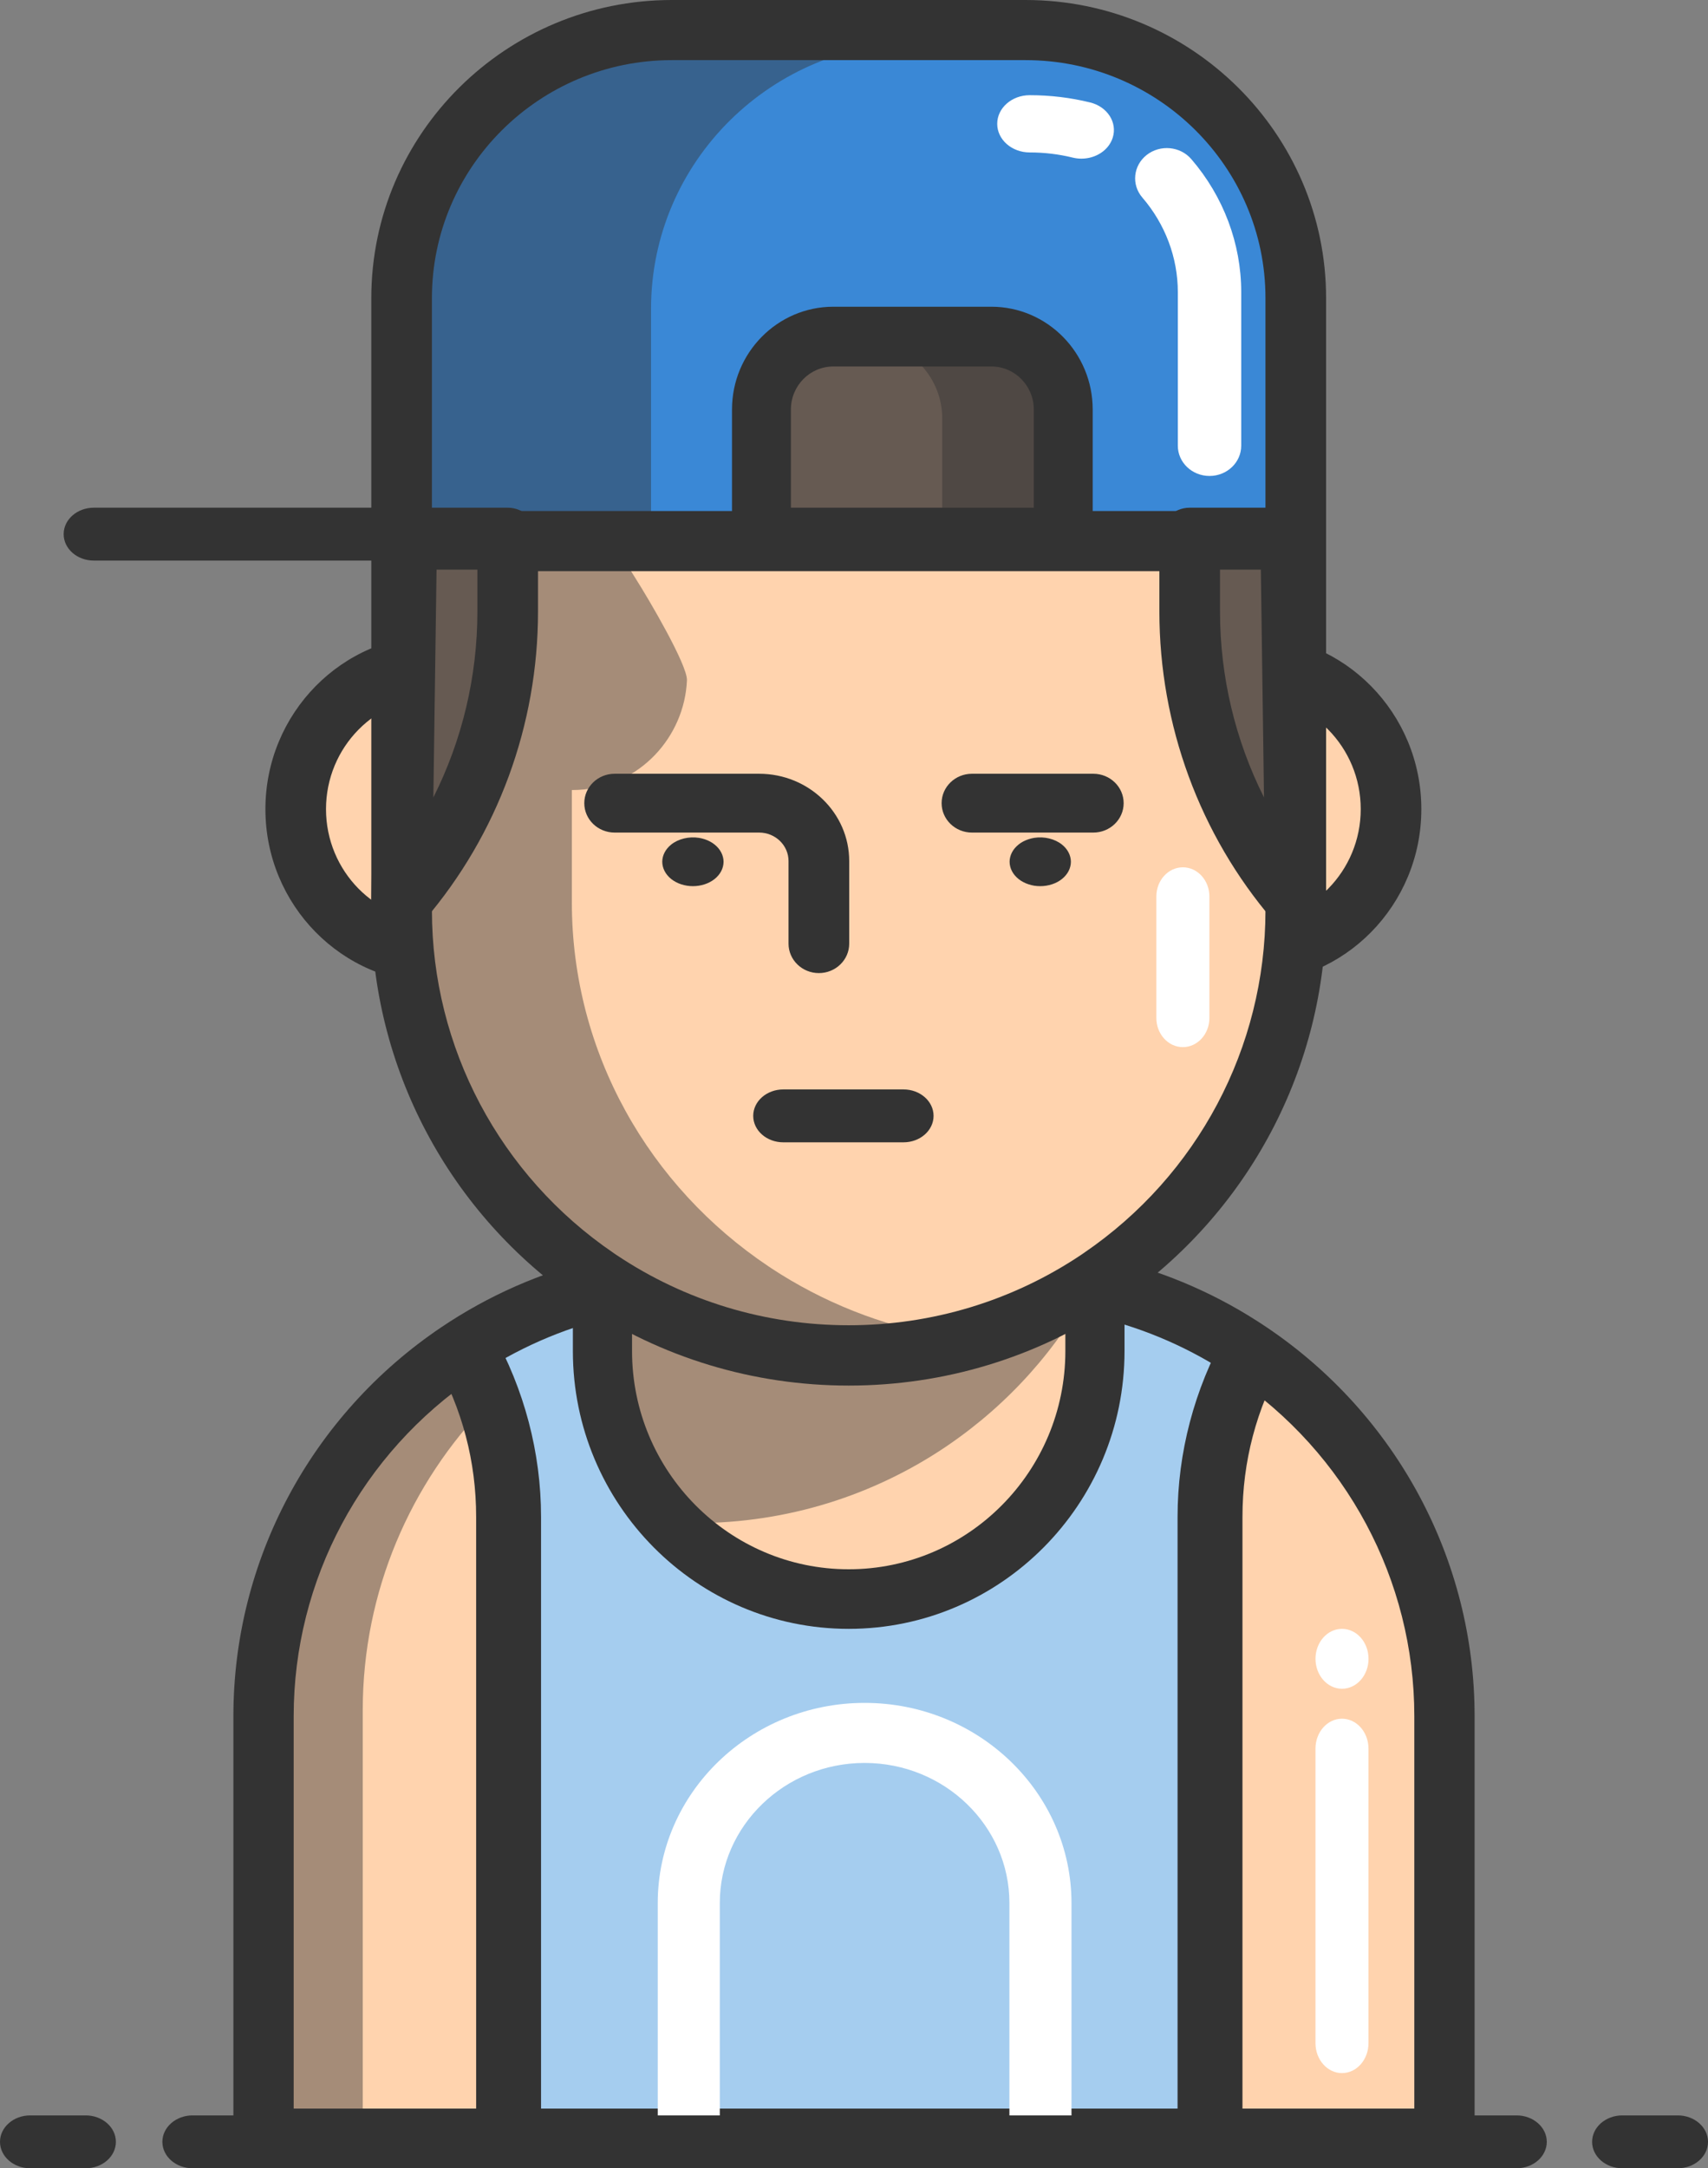 <svg xmlns="http://www.w3.org/2000/svg" width="145" height="184" viewBox="0 0 145 184">
  <rect x="0" y="0" width="145" height="184" fill="#808080" stroke="none"/>
  <g fill="none">
    <g transform="translate(22.516 53.854)">
      <g fill="#FFD3AE" transform="translate(2.572 2.613)">
        <ellipse cx="11.972" cy="12.196" rx="11.956" ry="12.148"/>
        <ellipse cx="81.047" cy="12.196" rx="11.956" ry="12.148"/>
      </g>
      <g fill="#333333">
        <path d="M14.544 29.572C6.533 29.572.016 22.949.016 14.81.016 6.67 6.533.048 14.544.048 22.555.048 29.072 6.67 29.072 14.81 29.072 22.949 22.555 29.572 14.544 29.572zM14.544 5.275C9.37 5.275 5.16 9.552 5.16 14.81 5.16 20.067 9.369 24.345 14.544 24.345 19.718 24.345 23.928 20.067 23.928 14.81 23.928 9.552 19.718 5.275 14.544 5.275zM83.62 29.572C75.608 29.572 69.091 22.949 69.091 14.81 69.091 6.67 75.608.048 83.62.048 91.63.048 98.148 6.67 98.148 14.81 98.148 22.949 91.63 29.572 83.62 29.572zM83.62 5.275C78.445 5.275 74.235 9.552 74.235 14.81 74.235 20.067 78.445 24.345 83.62 24.345 88.794 24.345 93.003 20.067 93.003 14.81 93.003 9.552 88.794 5.275 83.62 5.275z"/>
      </g>
    </g>
    <path fill="#A5CDEF" d="M93.493,108.605 C93.574,108.626 93.659,108.643 93.74,108.664 C98.189,109.74 102.327,111.61 106.002,114.11 C115.951,120.877 122.484,132.291 122.484,145.222 L122.484,181.307 L102.476,181.307 L42.52,181.307 L22.516,181.307 L22.516,145.222 C22.516,132.291 29.045,120.877 38.993,114.11 C42.668,111.61 46.807,109.74 51.256,108.664 C51.337,108.643 51.422,108.626 51.503,108.605"/>
    <path fill="#FFD3AE" d="M42.329 128.503L42.329 181.307 22.516 181.307 22.516 145.158C22.516 132.203 28.982 120.77 38.837 113.99 41.07 118.334 42.329 123.269 42.329 128.503zM122.484 145.158L122.484 181.307 102.671 181.307 102.671 128.503C102.671 123.269 103.93 118.334 106.163 113.99 116.015 120.77 122.484 132.203 122.484 145.158zM92.764 108.666L92.764 114.679C92.764 126.691 83.288 136.429 71.599 136.429 59.911 136.429 50.435 126.691 50.435 114.679L50.435 108.666C50.515 108.644 50.6 108.627 50.681 108.605 56.656 112.738 63.852 115.151 71.599 115.151 79.346 115.151 86.543 112.738 92.518 108.605 92.599 108.627 92.683 108.644 92.764 108.666z"/>
    <path fill="#333333" d="M92.764,108.884 C89.862,114.399 85.639,119.118 80.52,122.617 C80.438,122.677 80.352,122.733 80.27,122.789 C74.2,126.868 66.889,129.249 59.019,129.249 C56.221,129.249 56.321,126.123 53.695,125.547 C53.411,124.159 50.435,122.337 50.435,120.867 L50.435,108.665 C50.517,108.644 50.603,108.626 50.684,108.605 C56.755,112.684 64.065,115.065 71.935,115.065 C79.624,115.065 86.78,112.791 92.764,108.884 Z" opacity=".44"/>
    <path fill="#FFD3AE" d="M94.047,109.39 C88.021,113.428 80.763,115.785 72.95,115.785 C65.137,115.785 57.88,113.428 51.853,109.39 C51.772,109.334 51.686,109.279 51.605,109.219 C41.655,102.436 35.124,91.04 35.124,78.125 L35.124,68.551 L35.124,46.636 C35.124,25.837 52.06,8.976 72.95,8.976 C93.841,8.976 110.776,25.837 110.776,46.636 L110.776,68.551 L110.776,78.125 C110.776,91.04 104.246,102.436 94.295,109.219 C94.214,109.279 94.129,109.334 94.047,109.39 Z"/>
    <g transform="translate(69.348 14.361)">
      <path fill="#333333" d="M2.6,2.308 C4.453,2.308 6.265,2.486 8.016,2.824"/>
      <path fill="#FFFFFF" d="M8.019,5.133 C7.861,5.133 7.702,5.118 7.542,5.087 C5.926,4.775 4.263,4.616 2.599,4.616 C1.273,4.616 0.198,3.582 0.198,2.308 C0.198,1.034 1.273,0 2.599,0 C4.58,0 6.562,0.189 8.49,0.562 C9.79,0.813 10.633,2.03 10.37,3.28 C10.141,4.376 9.139,5.133 8.019,5.133 Z"/>
    </g>
    <path fill="#333333" d="M72.05,138.224 C59.138,138.224 48.634,127.649 48.634,114.651 L48.634,108.605 L53.657,108.605 L53.657,114.651 C53.657,124.861 61.908,133.168 72.05,133.168 C82.192,133.168 90.443,124.861 90.443,114.651 L90.443,108.605 L95.466,108.605 L95.466,114.651 C95.466,127.65 84.962,138.224 72.05,138.224 Z"/>
    <g fill="#333333" transform="translate(55.839 70.907)">
      <path d="M2.986 4.293C2.3 4.293 1.628 4.073 1.147 3.689.661 3.303.384 2.768.384 2.222.384 1.677.661 1.145 1.147.758 1.75.279 2.647.058 3.493.192 3.662.22 3.822.258 3.983.31 4.139.361 4.291.427 4.43.5 4.573.575 4.707.662 4.824.758 4.946.855 5.054.959 5.149 1.073 5.245 1.187 5.323 1.307 5.388 1.432 5.453 1.556 5.505 1.687 5.535 1.818 5.57 1.953 5.587 2.088 5.587 2.222 5.587 2.357 5.57 2.495 5.535 2.63 5.505 2.761 5.453 2.892 5.388 3.016 5.323 3.14 5.245 3.261 5.149 3.372 5.054 3.486 4.946 3.593 4.824 3.689 4.343 4.073 3.671 4.293 2.986 4.293zM32.473 4.293C32.303 4.293 32.13 4.28 31.965 4.255 31.8 4.228 31.636 4.186 31.48 4.135 31.319 4.083 31.172 4.021 31.029 3.945 30.885 3.869 30.751 3.783 30.634 3.689 30.513 3.593 30.404 3.486 30.309 3.372 30.213 3.261 30.135 3.14 30.07 3.016 30.005 2.892 29.953 2.761 29.923 2.63 29.888 2.495 29.871 2.357 29.871 2.222 29.871 2.088 29.888 1.953 29.923 1.818 29.953 1.687 30.005 1.556 30.07 1.432 30.135 1.307 30.213 1.187 30.309 1.073 30.404.959 30.513.855 30.634.758 30.751.662 30.885.575 31.029.5 31.172.427 31.319.361 31.48.31 31.636.258 31.8.22 31.965.192 32.811.058 33.708.279 34.311.758 34.433.855 34.541.959 34.636 1.073 34.732 1.187 34.81 1.307 34.875 1.432 34.94 1.556 34.992 1.687 35.022 1.818 35.057 1.953 35.074 2.088 35.074 2.222 35.074 2.357 35.057 2.495 35.022 2.63 34.992 2.761 34.94 2.892 34.875 3.016 34.81 3.14 34.732 3.261 34.636 3.372 34.541 3.486 34.433 3.593 34.311 3.689 33.83 4.073 33.158 4.293 32.473 4.293z"/>
    </g>
    <g fill="#333333" transform="translate(49.534 65.522)">
      <path d="M19.983 17.054C18.561 17.054 17.408 15.936 17.408 14.558L17.408 7.547C17.408 6.214 16.289 5.13 14.913 5.13L2.645 5.13C1.223 5.13.069 4.013.069 2.635.069 1.257 1.223.139 2.645.139L14.913.139C19.129.139 22.559 3.462 22.559 7.547L22.559 14.558C22.559 15.936 21.405 17.054 19.983 17.054zM43.282 5.13L32.98 5.13C31.558 5.13 30.404 4.012 30.404 2.634 30.404 1.256 31.558.139 32.98.139L43.282.139C44.704.139 45.858 1.256 45.858 2.634 45.858 4.012 44.705 5.13 43.282 5.13z"/>
    </g>
    <path fill="#333333" d="M76.703 96.937L66.496 96.937C65.087 96.937 63.944 95.932 63.944 94.693 63.944 93.454 65.087 92.449 66.496 92.449L76.703 92.449C78.112 92.449 79.255 93.454 79.255 94.693 79.255 95.932 78.112 96.937 76.703 96.937zM105.479 181.307L99.969 181.307 99.969 128.719C99.969 123.284 101.393 117.88 104.086 113.093L108.975 115.439C106.655 119.563 105.479 124.031 105.479 128.719L105.479 181.307z"/>
    <path fill="#FFFFFF" d="M113.927,175.922 C112.685,175.922 111.677,174.784 111.677,173.381 L111.677,148.39 C111.677,146.987 112.685,145.849 113.927,145.849 C115.169,145.849 116.177,146.987 116.177,148.39 L116.177,173.381 C116.177,174.784 115.169,175.922 113.927,175.922 Z M113.93,143.307 C112.688,143.307 111.679,142.169 111.679,140.766 C111.679,139.363 112.684,138.224 113.927,138.224 L113.93,138.224 C115.173,138.224 116.18,139.363 116.18,140.766 C116.18,142.169 115.173,143.307 113.93,143.307 Z"/>
    <path fill="#333333" d="M41.429,119.097 C34.843,125.859 30.794,135.034 30.794,145.136 L30.794,180.41 L22.516,180.41 L22.516,145.136 C22.516,132.191 29.162,120.765 39.29,113.99 C40.147,115.616 40.866,117.322 41.429,119.097 Z" opacity=".44"/>
    <path fill="#333333" d="M122.627,184 L22.373,184 C20.96,184 19.814,182.866 19.814,181.467 L19.814,145.628 C19.814,132.411 26.41,120.077 37.458,112.634 C41.475,109.929 45.888,107.987 50.576,106.862 C50.631,106.848 50.688,106.835 50.745,106.822 L50.798,106.81 L52.091,111.712 C52.026,111.729 51.96,111.744 51.894,111.759 L51.841,111.771 C51.833,111.773 51.806,111.78 51.797,111.782 C47.704,112.762 43.848,114.458 40.338,116.822 C30.691,123.32 24.932,134.089 24.932,145.627 L24.932,178.934 L120.068,178.934 L120.068,145.628 C120.068,134.091 114.307,123.323 104.658,116.822 C101.148,114.458 97.292,112.762 93.198,111.782 C93.182,111.778 93.166,111.774 93.15,111.77 L93.101,111.759 C93.036,111.744 92.97,111.729 92.905,111.712 L94.201,106.811 L93.553,109.262 L94.198,106.811 L94.25,106.822 C94.307,106.836 94.365,106.849 94.42,106.863 C99.109,107.988 103.522,109.93 107.538,112.635 C118.589,120.079 125.186,132.413 125.186,145.628 L125.186,181.467 C125.187,182.866 124.041,184 122.627,184 Z"/>
    <path fill="#333333" d="M45.932,181.307 L40.422,181.307 L40.422,128.719 C40.422,124.031 39.245,119.563 36.925,115.439 L41.815,113.093 C44.508,117.88 45.932,123.284 45.932,128.719 L45.932,181.307 Z"/>
    <path fill="#333333" d="M65.494,107.633 C69.833,110.484 74.804,112.493 80.155,113.419 C77.977,113.796 75.734,113.99 73.444,113.99 C65.529,113.99 58.177,111.647 52.071,107.633 C51.989,107.578 51.903,107.523 51.82,107.464 C41.74,100.723 35.124,89.396 35.124,76.56 L35.124,67.044 C35.124,8.255 58.891,8.973 58.891,10.196 L54.395,16.881 C47.742,26.772 47.768,39.37 53.98,49.122 C55.029,50.77 58.375,56.437 58.318,57.736 C58.109,62.511 54.334,66.77 49.079,67.03 C48.903,67.039 48.725,67.043 48.547,67.043 L48.547,76.559 C48.547,89.396 55.163,100.722 65.243,107.464 C65.325,107.523 65.412,107.578 65.494,107.633 Z" opacity=".44"/>
    <path fill="#FFFFFF" d="M100.419,88.859 C99.176,88.859 98.168,87.75 98.168,86.384 L98.168,76.074 C98.168,74.708 99.176,73.6 100.419,73.6 C101.662,73.6 102.671,74.708 102.671,76.074 L102.671,86.384 C102.671,87.75 101.662,88.859 100.419,88.859 Z"/>
    <path fill="#333333" d="M72.05,117.58 C63.953,117.58 56.136,115.212 49.444,110.733 L49.37,110.682 C49.296,110.633 49.222,110.583 49.15,110.531 C38.111,102.999 31.522,90.567 31.522,77.267 L31.522,45.699 C31.522,45.338 31.599,44.982 31.746,44.653 C32.468,43.05 49.678,5.385 72.05,5.385 C94.397,5.385 112.578,23.47 112.578,45.699 L112.578,77.267 C112.578,90.566 105.989,102.998 94.951,110.53 C94.878,110.583 94.803,110.633 94.729,110.683 L94.672,110.721 C94.666,110.725 94.661,110.729 94.655,110.733 C87.964,115.212 80.147,117.58 72.05,117.58 Z M36.669,46.261 L36.669,77.267 C36.669,88.888 42.432,99.752 52.086,106.327 C52.109,106.343 52.131,106.358 52.154,106.375 C52.184,106.397 52.217,106.418 52.248,106.439 L52.335,106.497 C58.157,110.395 64.98,112.461 72.05,112.461 C79.119,112.461 85.943,110.394 91.782,106.486 L91.941,106.378 C91.963,106.361 91.99,106.342 92.014,106.326 C101.668,99.751 107.431,88.888 107.431,77.267 L107.431,45.698 C107.431,26.292 91.559,10.504 72.05,10.504 C62.307,10.504 53.211,20.194 47.296,28.322 C41.528,36.249 37.62,44.245 36.669,46.261 Z"/>
    <path fill="#665A52" d="M90.062,45.776 L90.062,35.516 C90.062,31.761 86.974,28.722 83.168,28.722 L70.838,28.722 C67.028,28.722 63.944,31.761 63.944,35.516 L63.944,45.776"/>
    <path fill="#333333" d="M109.116,47.571 L7.965,47.571 C6.551,47.571 5.404,46.566 5.404,45.327 C5.404,44.087 6.551,43.083 7.965,43.083 L109.116,43.083 C110.53,43.083 111.677,44.087 111.677,45.327 C111.677,46.566 110.531,47.571 109.116,47.571 Z"/>
    <path fill="#3A88D6" d="M36.025,26.205 C36.025,13.715 46.329,3.59 59.04,3.59 L88.666,3.59 C101.377,3.59 111.677,13.715 111.677,26.205 L111.677,46.673 L91.138,46.673 L91.138,36.321 C91.138,32.532 88.013,29.465 84.161,29.465 L71.682,29.465 C67.826,29.465 64.706,32.532 64.706,36.321 L64.706,46.673 L36.025,46.673 L36.025,26.205 Z"/>
    <path fill="#333333" d="M42.137,0 L22.892,0 C10.249,0 0,10.124 0,22.614 L0,43.083 L19.245,43.083 L19.245,22.614 C19.245,10.124 29.494,0 42.137,0 Z" opacity=".44" transform="translate(36.025 3.59)"/>
    <path fill="#333333" d="M83.02,28.722 L72.95,28.722 C76.838,28.722 79.992,31.761 79.992,35.516 L79.992,45.776 L90.062,45.776 L90.062,35.516 C90.062,31.761 86.908,28.722 83.02,28.722 Z" opacity=".44"/>
    <path fill="#333333" d="M110.004,48.468 L34.095,48.468 C32.674,48.468 31.522,47.326 31.522,45.917 L31.522,25.294 C31.522,11.347 42.968,0 57.037,0 L87.062,0 C101.131,0 112.578,11.347 112.578,25.294 L112.578,45.917 C112.578,47.326 111.426,48.468 110.004,48.468 Z M36.668,43.366 L107.431,43.366 L107.431,25.294 C107.431,14.16 98.294,5.102 87.062,5.102 L57.037,5.102 C45.806,5.102 36.668,14.16 36.668,25.294 L36.668,43.366 Z"/>
    <path fill="#FFFFFF" d="M102.682 40.39C101.196 40.39 99.991 39.24 99.991 37.822L99.991 24.783C99.991 21.867 98.921 19.02 96.979 16.765 96.035 15.669 96.201 14.051 97.348 13.15 98.497 12.25 100.193 12.408 101.136 13.503 103.868 16.674 105.373 20.681 105.373 24.784L105.373 37.822C105.373 39.24 104.168 40.39 102.682 40.39zM91.806 13.463C91.561 13.463 91.311 13.434 91.063 13.373 89.883 13.083 88.657 12.936 87.418 12.936 85.894 12.936 84.658 11.848 84.658 10.507 84.658 9.166 85.894 8.078 87.418 8.078 89.158 8.078 90.884 8.285 92.547 8.694 94.014 9.055 94.873 10.395 94.463 11.687 94.123 12.761 93.014 13.463 91.806 13.463z"/>
    <g transform="translate(31.522 43.083)">
      <g fill="#665A52" transform="translate(2.573 2.627)">
        <path d="M75.481 0L75.905 30.648C70.103 23.875 66.903 15.18 66.903 6.178L66.903 0 75.481 0zM9.006 0L9.006 6.178C9.006 15.18 5.807 23.875 0 30.648L.429 0 9.006 0z"/>
      </g>
      <g fill="#333333">
        <path d="M2.573 35.902C2.263 35.902 1.951 35.846 1.651 35.728.644 35.333-.015 34.339 0 33.238L.429 2.589C.449 1.153 1.595-.42108547e-14 3.002-.42108547e-14L11.579-.42108547e-14C13-.42108547e-14 14.153 1.176 14.153 2.627L14.153 8.805C14.153 18.447 10.728 27.752 4.51 35.006 4.011 35.587 3.3 35.902 2.573 35.902zM5.539 5.254L5.268 24.587C7.708 19.741 9.006 14.337 9.006 8.805L9.006 5.254 5.539 5.254zM78.479 35.902C77.751 35.902 77.04 35.587 76.541 35.005 70.326 27.75 66.903 18.445 66.903 8.805L66.903 2.627C66.903 1.176 68.056 0 69.476 0L78.054 0C79.461 0 80.607 1.154 80.627 2.59L81.051 33.238C81.067 34.339 80.407 35.334 79.4 35.728 79.1 35.846 78.788 35.902 78.479 35.902zM72.05 5.254L72.05 8.805C72.05 14.335 73.347 19.738 75.785 24.584L75.517 5.254 72.05 5.254z"/>
      </g>
    </g>
    <path fill="#333333" d="M92.764,45.776 L87.764,45.776 L87.764,34.75 C87.764,32.737 86.149,31.099 84.163,31.099 L70.744,31.099 C68.758,31.099 67.143,32.737 67.143,34.75 L67.143,45.776 L62.143,45.776 L62.143,34.75 C62.143,29.942 66.001,26.029 70.744,26.029 L84.163,26.029 C88.906,26.029 92.764,29.941 92.764,34.75 L92.764,45.776 Z"/>
    <path fill="#FFFFFF" d="M88.328,184 C86.874,184 85.694,182.859 85.694,181.452 L85.694,161.493 C85.694,154.937 80.179,149.603 73.401,149.603 C66.622,149.603 61.107,154.937 61.107,161.493 L61.107,181.452 C61.107,182.859 59.927,184 58.473,184 C57.018,184 55.839,182.859 55.839,181.452 L55.839,161.493 C55.839,152.127 63.717,144.507 73.401,144.507 C83.084,144.507 90.963,152.127 90.963,161.493 L90.963,181.452 C90.963,182.859 89.783,184 88.328,184 Z"/>
    <g fill="#333333" transform="translate(0 179.512)">
      <path d="M128.746 4.488L16.352 4.488C14.935 4.488 13.785 3.483 13.785 2.244 13.785 1.005 14.935 0 16.352 0L128.746 0C130.163 0 131.313 1.005 131.313 2.244 131.313 3.483 130.163 4.488 128.746 4.488zM142.434 4.488L137.729 4.488C136.312 4.488 135.162 3.483 135.162 2.244 135.162 1.005 136.312 0 137.729 0L142.434 0C143.851 0 145 1.005 145 2.244 145 3.483 143.851 4.488 142.434 4.488zM7.271 4.488L2.566 4.488C1.149 4.488 0 3.483 0 2.244 0 1.005 1.149 0 2.566 0L7.271 0C8.688 0 9.838 1.005 9.838 2.244 9.838 3.483 8.688 4.488 7.271 4.488z"/>
    </g>
  </g>
</svg>
